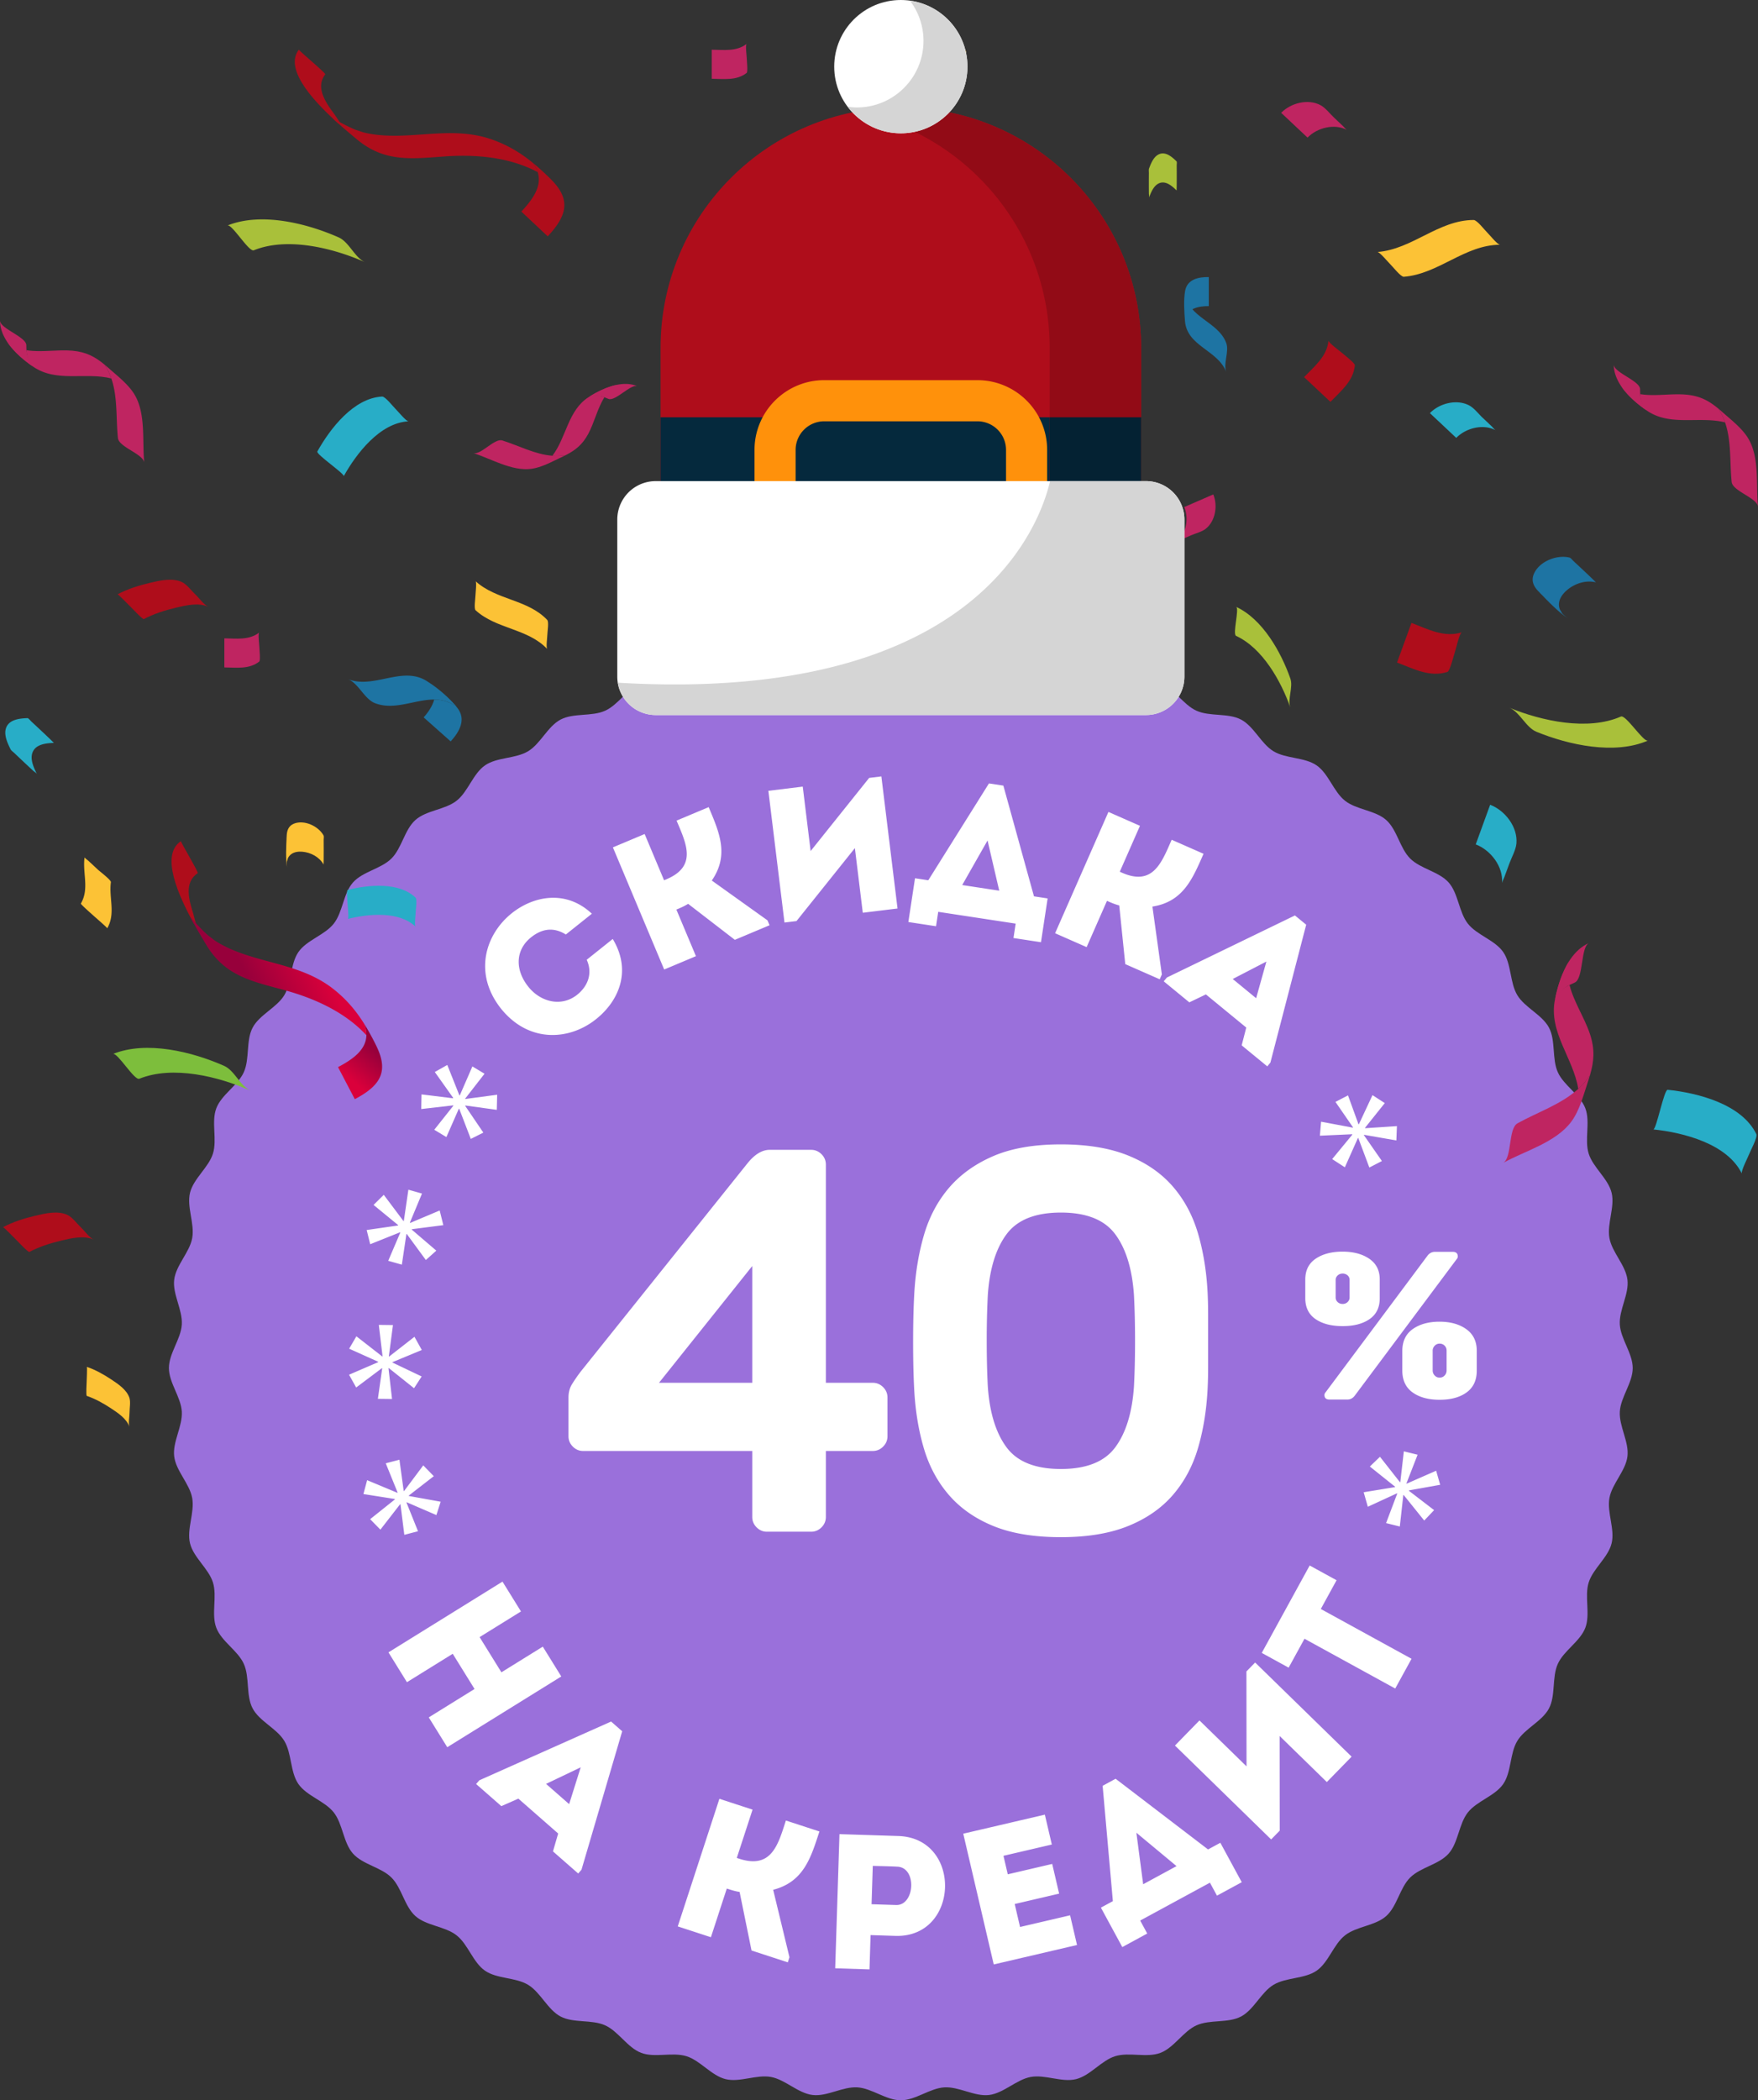 <svg xmlns="http://www.w3.org/2000/svg" width="303" height="361.825" viewBox="0 0 303 361.825"><rect x="0" y="0" width="303" height="361.825" fill="#333333" stroke="none"/><path fill="#FCC236" d="M81.969 105.135c3.589 3.266 8.993 3.117 12.349 6.674-.238-.25.023-2.119.023-2.503 0-.445.293-2.164-.023-2.503-3.355-3.557-8.76-3.408-12.349-6.673.222.199-.025 2.158-.025 2.502-.001.401-.282 2.223.025 2.503z"/><path fill="#BF2561" d="M38.669 114.979c2.067.021 4.263.357 6.007-1.001.247-.191.026-2.167.026-2.503 0-.331-.271-2.312-.026-2.503-1.744 1.359-3.939 1.022-6.007 1.001v5.006z"/><path fill="#FCC236" d="M49.512 144.681c-.148-.946-.168-.372-.055 1.729-.135 2.033-.129 2.671.018 1.908.076-.131.082-.33.15-.475.131-.272.323-.507.567-.687.544-.401 1.271-.478 1.926-.423 1.447.121 2.936.911 3.651 2.202l.018-.733c.008-.591.008-1.181.008-1.77 0-.591 0-1.181-.008-1.77-.002-.182.068-.581-.018-.733-.891-1.604-3.322-2.743-5.105-2.033-.912.363-1.207 1.147-1.25 2.068-.086 1.846-.225 3.888.098 5.722-.283-1.611.287-3.38 0-5.005z"/><path fill="#A9C03A" d="M213.051 109.553c4.561 2.102 7.747 7.796 9.345 12.346-.518-1.473.524-3.508 0-5.006-1.596-4.548-4.782-10.242-9.345-12.346.604.277-.664 4.698 0 5.006z"/><path fill="#1E74A3" d="M208.341 47.733c-1.791-.025-3.729.375-4.083 2.396-.279 1.588-.15 3.605-.018 5.205.361 4.351 5.694 4.982 7.104 8.752-.543-1.453.552-3.533 0-5.006-1.388-3.713-6.573-4.339-7.094-8.537l.012 4.664c.041-2.093 2.478-2.489 4.079-2.468v-5.006z"/><path fill="#AF0D1B" d="M162.267 49.739c1.481.505 2.894 1.299 4.196 2.159 1.165.772 2.688 1.777 3.146 3.182-.213-.653.025-1.812.025-2.503 0-.741.208-1.791-.025-2.503-.459-1.408-1.979-2.407-3.146-3.182-1.303-.858-2.715-1.654-4.196-2.159.09.029-.025 2.292-.025 2.503-.001.23-.15 2.443.025 2.503z"/><path fill="#FCC236" d="M154.03 6.948c3.588 3.266 8.993 3.117 12.347 6.674-.237-.252.025-2.12.025-2.503 0-.446.293-2.165-.025-2.503-3.354-3.557-8.759-3.408-12.347-6.674.221.199-.025 2.159-.025 2.503 0 .402-.281 2.224.025 2.503z"/><path fill="#BF2561" d="M122.676 13.569c2.067.02 4.263.355 6.007-1.001.247-.194.025-2.169.025-2.503 0-.333-.27-2.313-.025-2.503-1.744 1.356-3.939 1.021-6.007 1.001v5.006z"/><path fill="#28ADC7" d="M128.435 46.095c-.15-.946-.168-.369-.055 1.729-.135 2.033-.131 2.671.016 1.908.076-.131.082-.328.152-.475.129-.271.322-.507.565-.685.543-.403 1.271-.479 1.926-.423 1.447.122 2.935.91 3.652 2.2l.018-.733a173.795 173.795 0 0 0 0-3.54c-.002-.18.066-.581-.018-.733-.892-1.604-3.324-2.741-5.107-2.031-.909.363-1.206 1.147-1.247 2.066-.086 1.846-.228 3.888.098 5.722-.286-1.611.285-3.382 0-5.005z"/><path fill="#A9C03A" d="M198.036 34.063c.342-.927.837-2.192 1.871-2.542 1.11-.374 2.162.581 2.884 1.29l.018-.732a174.253 174.253 0 0 0 0-3.541c-.002-.131.064-.652-.018-.732-.722-.71-1.775-1.664-2.884-1.291-1.036.35-1.529 1.615-1.871 2.542-.061.166-.016.603-.018.733a174.056 174.056 0 0 0 0 3.54c.003.193.083.562.018.733zM43.745 43.119c5.794-2.345 13.676-.384 19.167 2.047-1.777-.788-2.735-3.467-4.54-4.267-5.489-2.431-13.371-4.392-19.169-2.047.769-.311 3.695 4.609 4.542 4.267z"/><path fill="#AF0D1B" d="M24.8 106.654c1.721-.915 3.645-1.52 5.536-1.965 1.693-.401 3.9-.927 5.564-.145-.772-.364-1.619-1.566-2.248-2.157-.671-.63-1.447-1.713-2.292-2.109-1.668-.784-3.87-.259-5.567.145-1.889.445-3.814 1.052-5.535 1.965.104-.055 2.059 1.978 2.248 2.155.21.195 2.091 2.219 2.294 2.111z"/><path fill="#28ADC7" d="M59.24 82.046c2.193-3.934 6.259-9.216 11.167-9.46-.394.02-1.927-1.852-2.251-2.156-.377-.356-1.754-2.138-2.292-2.11-4.905.246-8.973 5.526-11.167 9.46-.265.479 4.766 3.866 4.543 4.266z"/><g fill="#BF2561"><path d="M12.45 60.416c-2.538-.225-5.345.332-7.885-.084.053.944.233 1.588.837 2.558L1.39 59.11c1.128 1.609 2.769 2.982 4.31 4.05 4.027 2.792 9.031.913 13.484 2.037-.288-.828-.653-1.632-1.176-2.389-1.632-1.346-3.154-2.181-5.558-2.392z"/><path d="M18.779 63.468a33.95 33.95 0 0 0-.632-.543l-.162-.158c.008.014.014.029.023.041.522.757.888 1.561 1.176 2.389 1.122 3.215.789 6.872 1.138 10.259.164 1.591 4.386 2.737 4.542 4.267-.377-3.683.31-8.377-1.652-11.705-1.042-1.769-2.925-3.21-4.433-4.55zM0 55.225c.006 1.239.434 2.39 1.093 3.447.016.025.033.049.049.076H1.14s1.191 2.102 4.459 4.341c-.604-.97-.98-1.813-1.033-2.757-.016-.257-.021-.53-.023-.841C4.534 58.028.008 56.618 0 55.225z"/></g><g fill="#AF0D1B"><path d="M92.431 28.547a32.407 32.407 0 0 0-.694-.574c.455.566.763 1.128.938 1.682.772 2.407-.837 4.679-2.815 6.793l4.542 4.267c3.145-3.361 3.915-5.983 1.214-9.118a14.225 14.225 0 0 0-.297-.328c-.137-.147-.27-.292-.42-.442a47.473 47.473 0 0 0-2.468-2.28zM51.519 8.548c-2.643 3.408 2.673 9.028 6.78 12.708.026-.049.046-.096.089-.143.061-.064.438.447.504.416-.357-.473-.999-1.5-1.28-1.881-1.438-1.945-3.309-4.567-1.553-6.834.148-.191-4.633-4.147-4.54-4.266z"/><path d="M84.902 24.073c-7.425-2.667-14.556.415-21.846-1.165a4.273 4.273 0 0 0-.354-.082c-.284-.084-.862-.286-1.477-.485-1.809-.751-3.974-2.043-3.974-2.043l.419.375c-.01 0-.002.016.051.066.359.335 1.689 1.5 1.689 1.5l.006-.002.186.158.035.031.002.002c.716.612 1.354 1.143 1.834 1.547 4.707 3.937 9.2 3.418 15.018 2.988 5.459-.403 11.302.09 16.183 2.69-.176-.554-.483-1.115-.938-1.682-2.01-1.623-4.153-2.936-6.834-3.898z"/></g><path fill="#FCC236" d="M14.575 147.705c-.373 2.752.853 5.376-.634 7.955-.072.125 2.062 1.98 2.249 2.156.178.168 2.341 2.026 2.292 2.11 1.485-2.577.262-5.205.633-7.955.049-.355-1.961-1.885-2.248-2.154a141.952 141.952 0 0 0-1.613-1.502c-.086-.082-.689-.538-.679-.61z"/><path fill="#28ADC7" d="M6.37 133.365c-.549-1.102-1.276-2.629-.709-3.864.605-1.326 2.369-1.469 3.627-1.518l-.649-.642a164.187 164.187 0 0 0-1.6-1.515 207.372 207.372 0 0 0-1.611-1.502c-.119-.109-.537-.614-.68-.608-1.258.049-3.023.191-3.63 1.518-.564 1.237.163 2.763.71 3.864.1.197.534.527.651.641a255.254 255.254 0 0 0 3.211 3.018c.178.162.579.402.68.608z"/><path fill="#AF0D1B" d="M240.788 114.14c2.81 1.054 5.638 2.601 8.689 1.615.431-.139 1.108-2.943 1.277-3.4.164-.452.778-3.287 1.206-3.426-3.053.985-5.88-.562-8.688-1.615l-2.484 6.826z"/><path fill="#28ADC7" d="M254.349 145.469c2.577.978 4.782 3.84 4.528 6.674.023-.253.321-.813.388-.992.303-.801.596-1.604.89-2.41.381-1.051 1.106-2.302 1.208-3.424.254-2.834-1.953-5.696-4.53-6.674l-2.484 6.826z"/><path fill="#A9C03A" d="M279.373 123.445c-5.725 2.503-13.66.763-19.215-1.514 1.799.737 2.831 3.391 4.657 4.138 5.554 2.276 13.488 4.019 19.218 1.514-.759.332-3.823-4.506-4.66-4.138z"/><path fill="#AF0D1B" d="M117.439 94.199c-1.697.962-3.602 1.618-5.479 2.119-1.684.448-3.876 1.032-5.562.299.782.341 1.664 1.52 2.31 2.093.688.612 1.494 1.672 2.348 2.045 1.689.737 3.876.148 5.562-.299 1.877-.499 3.783-1.157 5.479-2.118-.102.057-2.111-1.918-2.309-2.092-.214-.189-2.149-2.161-2.349-2.047z"/><path fill="#28ADC7" d="M142.553 57.314c-3.583 7.027-10.392 16.475-19.124 16.984.698-.041 3.59 3.262 4.192 3.798.706.627 3.307 3.773 4.265 3.719 8.732-.515 15.541-9.961 19.125-16.986.436-.856-8.823-6.799-8.458-7.515z"/><path fill="#1E74A3" d="M175.367 90.828c1.005.643.483.15-1.564-1.48-1.781-1.807-2.378-2.329-1.789-1.563.059.18.238.348.316.534.146.346.204.72.171 1.093-.076.839-.606 1.58-1.199 2.143-1.31 1.246-3.275 1.979-5.068 1.578l.669.622c.544.495 1.091.983 1.641 1.471.55.488 1.099.976 1.652 1.456.17.149.484.542.698.591 2.227.497 5.301-.825 6.112-3.071.414-1.148-.07-2.073-.892-2.873-1.648-1.605-3.432-3.424-5.404-4.638 1.734 1.067 2.909 3.061 4.657 4.137z"/><g fill="#1E74A3"><path d="M77.677 127.727c1.502-1.647 2.731-3.779 1.146-5.779-.513-.645-1.16-1.277-1.841-1.892-.053.039-.105.084-.162.107.54.478 1.082.954 1.621 1.434-1.169-.806-2.378-1.072-3.609-1.08-.291 1.146-1.087 2.274-1.814 3.072l4.659 4.138z"/><path d="M64.635 121.141c3.359 1.297 6.863-.642 10.197-.624 1.231.008 2.44.274 3.609 1.08l-.08-.072c.209.168.344.279.344.279-2.209-2.677-4.815-4.253-4.815-4.253a.966.966 0 0 1 .059.047c-4.339-3.198-9.315 1.202-13.974-.595 1.799.694 2.83 3.432 4.66 4.138z"/></g><path fill="#FCC236" d="M241.953 47.681c6.021-.472 10.493-5.503 16.58-5.515-.433 0-1.9-1.83-2.249-2.156-.404-.38-1.715-2.112-2.292-2.11-6.087.012-10.559 5.043-16.579 5.515.369-.029 1.938 1.863 2.249 2.154.363.342 1.777 2.151 2.291 2.112z"/><path fill="#AF0D1B" d="M229.306 69.234c1.782-1.857 3.956-3.564 4.212-6.304.035-.388-1.945-1.869-2.248-2.157-.302-.281-2.329-1.725-2.294-2.109-.254 2.739-2.431 4.446-4.212 6.304l4.542 4.266z"/><path fill="#28ADC7" d="M250.995 75.441c1.643-1.701 4.646-2.474 6.791-1.314-.189-.104-.532-.528-.649-.642a177.338 177.338 0 0 0-1.6-1.516c-.698-.656-1.438-1.649-2.291-2.109-2.147-1.159-5.148-.388-6.793 1.313l4.542 4.268z"/><path fill="#BF2561" d="M225.36 23.706c1.645-1.701 4.646-2.472 6.793-1.314-.189-.102-.532-.527-.649-.64-.53-.508-1.065-1.013-1.6-1.515-.7-.657-1.441-1.65-2.294-2.112-2.145-1.157-5.148-.387-6.791 1.314l4.541 4.267z"/><path fill="#1E74A3" d="M265.879 102.382c-.987-.671-.479-.164 1.521 1.523 1.73 1.855 2.312 2.394 1.746 1.611-.055-.18-.23-.354-.303-.542a2.283 2.283 0 0 1-.139-1.097c.1-.837.648-1.563 1.257-2.11 1.346-1.208 3.328-1.887 5.109-1.437l-.649-.64a152.365 152.365 0 0 0-1.599-1.516c-.536-.502-1.072-1.005-1.613-1.502-.165-.152-.47-.555-.679-.609-2.214-.558-5.322.679-6.196 2.901-.446 1.136.014 2.073.812 2.895 1.601 1.651 3.335 3.52 5.273 4.788-1.702-1.113-2.823-3.141-4.54-4.265z"/><g fill="#BF2561"><path d="M290.585 67.985c-2.538-.226-5.344.332-7.884-.084.053.946.232 1.59.837 2.56a3530.62 3530.62 0 0 0-4.013-3.78c1.129 1.609 2.771 2.982 4.313 4.05 4.025 2.792 9.029.913 13.483 2.037-.289-.829-.654-1.633-1.177-2.389-1.63-1.346-3.154-2.181-5.559-2.394z"/><path d="M296.915 71.039a26.537 26.537 0 0 0-.632-.545c-.055-.051-.107-.104-.162-.156.01.014.014.027.023.041.522.756.888 1.56 1.177 2.389 1.121 3.215.79 6.869 1.139 10.258.162 1.59 4.384 2.738 4.54 4.267-.377-3.682.311-8.378-1.652-11.706-1.042-1.769-2.925-3.208-4.433-4.548zm-18.777-8.245c.004 1.239.432 2.391 1.091 3.447l.049.076s1.191 2.104 4.458 4.343c-.604-.97-.981-1.813-1.034-2.759a15.162 15.162 0 0 1-.023-.841c-.007-1.46-4.535-2.872-4.541-4.266z"/></g><path fill="#FCC236" d="M175.59 46.183c-1.705 5.004.792 10.34-1.304 15.24.148-.348 2.129-.897 2.513-1.063.445-.193 2.291-.647 2.489-1.113 2.098-4.897-.401-10.234 1.304-15.237-.104.307-2.168.913-2.511 1.062-.4.172-2.345.683-2.491 1.111zm-34.668-3.762c.799 1.908.381 4.591-1.293 5.915.146-.117.608-.245.739-.302.593-.248 1.183-.504 1.771-.761.771-.334 1.826-.586 2.491-1.112 1.674-1.325 2.092-4.007 1.292-5.917l-5 2.177z"/><path fill="#BF2561" d="M204.113 87.354c.8 1.91.381 4.591-1.295 5.916.148-.117.61-.246.741-.301.593-.25 1.182-.506 1.771-.763.771-.334 1.826-.586 2.489-1.112 1.676-1.324 2.095-4.005 1.295-5.915l-5.001 2.175z"/><g fill="#BF2561"><path d="M101.384 74.753c1.06-1.964 1.584-4.411 2.796-6.311-.778-.285-1.356-.363-2.346-.213l4.427-1.918c-1.684.35-3.355 1.196-4.748 2.064-3.639 2.272-3.859 6.945-6.304 10.137.767.055 1.539.039 2.329-.119 1.647-.846 2.843-1.781 3.846-3.64z"/><path d="M96.738 78.784c.229-.105.445-.211.656-.318l.183-.076c-.014.004-.025.002-.039.004-.79.158-1.563.174-2.329.119-2.973-.211-5.798-1.742-8.643-2.634-1.336-.42-3.718 2.577-5.002 2.175 3.091.97 6.631 3.149 9.984 2.722 1.782-.225 3.593-1.243 5.19-1.992zm13.128-12.244c-.999-.426-2.072-.479-3.15-.314-.025.004-.051.008-.076.014v-.002s-2.104.229-5.035 2.082c.99-.15 1.797-.162 2.575.123.212.076.433.164.685.272 1.177.5 3.879-2.652 5.001-2.175z"/></g><g fill="#1E74A3"><path d="M156.234 91.354c-.755-1.801-1.997-3.563-4.169-3.038-.698.168-1.441.449-2.179.765.012.057.029.115.025.168.579-.255 1.158-.507 1.734-.761-1.069.632-1.727 1.494-2.184 2.47.802.653 1.403 1.701 1.77 2.573l5.003-2.177z"/><path d="M146.201 99.287c2.268-2.192 2.018-5.688 3.262-8.33.457-.976 1.114-1.838 2.184-2.47l-.086.039c.209-.105.348-.172.348-.172-2.938.771-5.15 2.26-5.15 2.26a.497.497 0 0 1 .059-.031c-4.137 2.269-2.475 7.842-5.617 10.878 1.212-1.173 3.766-.982 5-2.174z"/></g><path fill="#9A70DB" d="M281.407 235.682c0 2.538-2.073 4.999-2.223 7.499-.15 2.531 1.614 5.22 1.315 7.708-.303 2.517-2.657 4.711-3.106 7.18-.453 2.49.975 5.373.375 7.811-.604 2.458-3.206 4.352-3.952 6.75-.752 2.414.315 5.448-.577 7.798-.896 2.363-3.709 3.926-4.742 6.219-1.039 2.303-.348 5.444-1.52 7.671-1.175 2.234-4.156 3.447-5.46 5.6-1.308 2.158-1.001 5.361-2.433 7.432-1.436 2.074-4.541 2.918-6.096 4.898-1.557 1.984-1.637 5.201-3.309 7.086-1.672 1.887-4.855 2.352-6.639 4.133-1.781 1.782-2.247 4.966-4.134 6.639-1.885 1.671-5.102 1.752-7.085 3.309-1.982 1.555-2.826 4.66-4.901 6.094-2.07 1.432-5.273 1.125-7.432 2.434-2.152 1.305-3.362 4.285-5.599 5.461-2.225 1.17-5.368.479-7.671 1.518-2.292 1.033-3.855 3.846-6.218 4.742-2.35.891-5.384-.177-7.798.574-2.397.746-4.291 3.35-6.748 3.953-2.438.598-5.319-.83-7.812-.377-2.467.451-4.661 2.805-7.177 3.107-2.488.299-5.178-1.467-7.709-1.315-2.5.149-4.96 2.223-7.498 2.223s-4.998-2.073-7.498-2.224c-2.531-.15-5.222 1.615-7.71 1.314-2.516-.303-4.71-2.656-7.177-3.105-2.492-.453-5.374.975-7.812.375-2.459-.604-4.352-3.205-6.75-3.951-2.414-.752-5.449.314-7.799-.576-2.362-.896-3.926-3.711-6.218-4.744-2.303-1.037-5.445-.346-7.672-1.518-2.234-1.174-3.446-4.156-5.599-5.459-2.158-1.309-5.361-1.002-7.432-2.434-2.074-1.436-2.918-4.541-4.899-6.094-1.983-1.557-5.2-1.638-7.085-3.309-1.887-1.673-2.352-4.856-4.134-6.639s-4.965-2.246-6.638-4.133c-1.671-1.885-1.751-5.103-3.307-7.087-1.555-1.981-4.66-2.825-6.096-4.899-1.432-2.07-1.125-5.273-2.433-7.432-1.304-2.154-4.286-3.365-5.46-5.6-1.172-2.227-.48-5.369-1.518-7.672-1.033-2.292-3.848-3.854-4.744-6.218-.891-2.349.177-5.384-.574-7.798-.747-2.396-3.35-4.291-3.953-6.748-.598-2.436.83-5.32.375-7.811-.449-2.467-2.803-4.66-3.104-7.176-.299-2.488 1.466-5.179 1.315-7.71-.149-2.5-2.223-4.961-2.223-7.499s2.074-5 2.223-7.5c.15-2.531-1.614-5.219-1.315-7.707.303-2.516 2.657-4.711 3.106-7.178.453-2.492-.975-5.375-.375-7.813.604-2.457 3.205-4.352 3.951-6.75.752-2.414-.315-5.449.577-7.799.896-2.363 3.708-3.925 4.741-6.218 1.039-2.303.348-5.444 1.519-7.671 1.176-2.236 4.157-3.447 5.461-5.6 1.308-2.158 1.001-5.361 2.433-7.432 1.436-2.074 4.541-2.918 6.095-4.899 1.557-1.983 1.638-5.2 3.309-7.086 1.673-1.887 4.856-2.352 6.638-4.134 1.783-1.782 2.248-4.967 4.135-6.639 1.885-1.67 5.101-1.75 7.085-3.307 1.981-1.555 2.825-4.66 4.901-6.096 2.07-1.432 5.271-1.125 7.43-2.433 2.152-1.304 3.365-4.284 5.6-5.458 2.227-1.172 5.368-.48 7.671-1.52 2.292-1.033 3.855-3.846 6.219-4.742 2.349-.891 5.383.176 7.797-.575 2.397-.746 4.29-3.349 6.747-3.952 2.438-.6 5.321.828 7.812.375 2.468-.449 4.662-2.803 7.178-3.105 2.488-.299 5.178 1.466 7.709 1.314 2.5-.148 4.96-2.222 7.498-2.222s4.998 2.073 7.499 2.223c2.531.151 5.221-1.614 7.709-1.313 2.516.301 4.711 2.654 7.178 3.104 2.49.455 5.374-.973 7.812-.375 2.458.604 4.352 3.207 6.749 3.953 2.415.752 5.45-.316 7.799.576 2.363.896 3.927 3.709 6.219 4.742 2.303 1.039 5.446.348 7.672 1.52 2.235 1.174 3.445 4.156 5.6 5.461 2.158 1.307 5.359 1 7.43 2.432 2.076 1.436 2.92 4.541 4.9 6.096 1.984 1.557 5.201 1.637 7.086 3.309 1.887 1.672 2.352 4.855 4.135 6.637 1.781 1.783 4.965 2.248 6.638 4.133 1.671 1.887 1.751 5.104 3.308 7.088 1.555 1.981 4.66 2.824 6.096 4.9 1.432 2.07 1.125 5.273 2.433 7.432 1.304 2.152 4.285 3.365 5.46 5.6 1.171 2.227.48 5.367 1.518 7.67 1.033 2.293 3.848 3.856 4.744 6.219.891 2.349-.178 5.383.574 7.797.746 2.398 3.348 4.291 3.951 6.748.6 2.438-.828 5.32-.373 7.811.447 2.469 2.802 4.662 3.104 7.178.299 2.488-1.466 5.178-1.315 7.709.149 2.499 2.223 4.96 2.223 7.497z"/><path d="M88.213 157.325c3.697-2.948 9.308-4.129 13.8.089l-4.487 3.581c-2.081-1.302-4.084-1.039-5.996.487-2.678 2.136-2.829 5.554-.469 8.512 2.096 2.626 5.66 3.536 8.383 1.406 1.938-1.547 2.721-3.757 1.679-6.056 1.53-1.22 2.933-2.339 4.486-3.581 3.366 5.578.95 10.761-2.849 13.792-4.519 3.646-11.549 4.249-16.415-1.798-4.818-6.089-2.669-12.81 1.868-16.432zm26.263 9.7l-8.84-21.043 5.472-2.299 3.348 7.967.389-.164c5.383-2.261 3.42-6.176 1.766-10.114l5.532-2.323c1.805 4.3 3.592 8.217.538 12.647l9.602 6.861.353.842-5.982 2.513-8.052-6.203c-.671.424-1.333.701-2.024.992l3.372 8.026-5.474 2.298zm22.807-8.347l-2.072.254-2.777-22.691 5.924-.726 1.359 11.103 10.088-12.603 2.104-.258 2.786 22.757-5.988.732-1.363-11.136-10.061 12.568zm24.048.893l-4.772-.727 1.148-7.543 2.289.348 10.455-16.683 2.482.377 5.278 19.077 2.353.357-1.146 7.546-4.74-.722.378-2.482-13.348-2.031-.377 2.483zm4.511-7.097l6.383.971-2.015-8.652-4.368 7.681zm16.009 8.302l9.194-20.898c1.792.787 3.583 1.576 5.434 2.391l-3.48 7.911.388.171c5.344 2.352 6.836-1.768 8.557-5.679 1.821.801 3.644 1.602 5.494 2.417-1.878 4.269-3.492 8.262-8.812 9.094l1.626 11.691-.368.836-5.939-2.614-1.039-10.113c-.77-.196-1.427-.484-2.113-.787l-3.506 7.972c-1.853-.814-3.645-1.603-5.436-2.392zm32.948 16.249l-6.956-5.711-2.855 1.369-4.41-3.621.537-.655 22.075-10.696 1.94 1.594-6.171 23.754-.537.655-4.411-3.622.788-3.067zm3.47-11.37l-5.799 3.003 4.033 3.312 1.766-6.315zM77.088 301.005l-3.187-5.138 7.89-4.893-3.761-6.064-7.89 4.893c-1.062-1.713-2.142-3.453-3.186-5.139l19.653-12.187 3.186 5.138-7.131 4.422 3.76 6.064 7.132-4.422 3.186 5.138-19.652 12.188zm19.116 14.867l-6.861-6.009-2.935 1.294-4.351-3.811.566-.646 22.702-10.118 1.914 1.676-7.018 23.858-.566.646-4.35-3.81.899-3.08zm3.883-11.402l-5.971 2.853 3.978 3.484 1.993-6.337zm16.727 27.404l7.178-21.981 5.715 1.866-2.717 8.321.408.134c5.621 1.835 6.713-2.465 8.056-6.579l5.778 1.887c-1.467 4.49-2.694 8.677-7.972 10.047l2.808 11.62-.287.879-6.249-2.04-2.057-10.09c-.795-.12-1.485-.346-2.208-.582l-2.738 8.385c-1.946-.637-3.831-1.252-5.715-1.867zm27.136 7.22l.737-23.114 10.17.324c11.061.386 10.514 17.557-.548 17.204l-4.26-.137-.188 5.911-5.911-.188zm10.706-17.508c-1.386-.077-2.873-.092-4.227-.135l-.211 6.604 4.227.135c3.237.103 3.644-6.461.211-6.604zm26.631-3.816l-8.335 1.944.743 3.186 7.659-1.787 1.193 5.117-7.658 1.787.923 3.958 8.625-2.012 1.193 5.116-14.353 3.349-5.255-22.526 14.063-3.281c.392 1.673.797 3.41 1.202 5.149zm16.445 15.334l-4.297 2.333-3.688-6.795 2.062-1.119-1.764-19.87 2.236-1.214 15.934 12.178 2.119-1.15 3.688 6.795-4.269 2.317-1.214-2.236-12.021 6.525 1.214 2.236zm-.7-8.492l5.75-3.121-6.921-5.754 1.171 8.875zm23.535-9.234l-1.477 1.514-16.579-16.173c1.407-1.443 2.814-2.886 4.223-4.328l8.112 7.913-.017-16.355 1.5-1.537 16.627 16.22-4.269 4.375-8.136-7.937.016 16.308zm1.537-28.078l-4.634-2.541 8.26-15.06 4.634 2.541-2.716 4.952 15.639 8.578-2.812 5.126-15.639-8.577-2.732 4.981zm23.367-25.346l-3.531-4.388-.07-.017-.606 5.433-2.367-.585 1.93-5.105-.07-.018-5.006 2.308-.712-2.503 5.393-.882.018-.07-4.349-3.479 1.746-1.678 3.431 4.364.07.016.613-5.318 2.37.584-1.932 4.957.07.018 5.059-2.221.694 2.426-5.376.961-.018.07 4.349 3.332-1.706 1.795zM63.275 255l5.197 2.169.069-.018-2.056-5.059 2.36-.614.737 5.405.068-.02 3.303-4.413 1.814 1.861-4.317 3.346.02.068 5.48.987-.737 2.302-5.092-2.198-.07.018 1.995 4.967-2.36.614-.665-5.274-.07.018-3.387 4.364-1.766-1.805 4.267-3.406-.02-.068-5.408-.853.638-2.391zm-1.849-24.786l4.442 3.461.07.004-.648-5.43 2.438.031-.712 5.408.072.002 4.347-3.391 1.265 2.276-5.051 2.091v.074l5.027 2.394-1.313 2.027-4.337-3.461h-.07l.613 5.314-2.439-.029.748-5.266h-.072l-4.417 3.318-1.229-2.204 5.016-2.162v-.075l-4.996-2.246 1.246-2.136zm4.72-24.371l3.383 4.503.068.02.788-5.408 2.346.666-2.098 5.035.07.02 5.078-2.139.628 2.526-5.421.7-.02.07 4.233 3.621-1.803 1.615-3.281-4.472-.068-.018-.79 5.291-2.348-.665 2.092-4.887-.066-.02-5.131 2.052-.61-2.448 5.405-.78.018-.07-4.235-3.473 1.762-1.739zm10.947-22.378l2.084 5.235.061.033 2.181-5.01 2.09 1.259-3.35 4.308.064.037 5.464-.729-.061 2.605-5.413-.749-.037.061 3.129 4.608-2.161 1.087-1.992-5.178-.061-.039-2.155 4.9-2.09-1.259 3.307-4.165-.063-.037-5.489.631.051-2.524 5.421.667.039-.061-3.172-4.464 2.153-1.216zm163.576 13.008l-5.548-.968-.063.033 3.123 4.481-2.169 1.12-1.912-5.107-.061.033-2.247 5.035-2.184-1.415 3.475-4.218-.031-.063-5.565.251.208-2.411 5.453 1.021.063-.033-3.041-4.401 2.165-1.122 1.816 4.997.063-.033 2.341-5.005 2.119 1.368-3.408 4.265.033.064 5.466-.361-.096 2.469zm-108.478 67.408c-.689 0-1.284-.25-1.785-.752-.503-.501-.752-1.096-.752-1.786v-11.372h-29.136c-.69 0-1.285-.249-1.786-.752-.502-.501-.752-1.096-.752-1.785v-6.674c0-.876.203-1.645.611-2.302a28.58 28.58 0 0 1 1.457-2.115l28.76-35.902c1.252-1.565 2.537-2.35 3.854-2.35h7.143c.688 0 1.283.251 1.786.752.5.502.751 1.097.751 1.785v37.595h8.083c.689 0 1.284.251 1.786.752.501.502.752 1.097.752 1.785v6.674c0 .689-.251 1.284-.752 1.785-.502.503-1.097.752-1.786.752h-8.083v11.372c0 .69-.251 1.285-.751 1.786-.503.502-1.098.752-1.786.752h-7.614zm-2.537-25.658V218.11l-16.072 20.113h16.072zm78.478-15.602c.062 1.19.094 2.507.094 3.947v8.835a76.27 76.27 0 0 1-.094 3.947c-.188 3.635-.737 7.002-1.645 10.104-.909 3.102-2.35 5.796-4.323 8.083-1.974 2.288-4.544 4.073-7.707 5.356-3.165 1.284-7.034 1.927-11.607 1.927-4.638 0-8.522-.643-11.654-1.927-3.134-1.283-5.687-3.068-7.66-5.356-1.974-2.287-3.416-4.981-4.323-8.083-.909-3.102-1.457-6.469-1.645-10.104-.127-2.381-.188-5.09-.188-8.13 0-3.038.062-5.748.188-8.13.188-3.633.735-7.033 1.645-10.197.907-3.163 2.35-5.905 4.323-8.224 1.974-2.317 4.526-4.15 7.66-5.499 3.132-1.347 7.017-2.021 11.654-2.021 4.573 0 8.442.644 11.607 1.927 3.163 1.285 5.733 3.071 7.707 5.357 1.974 2.288 3.414 4.981 4.323 8.083.908 3.103 1.456 6.471 1.645 10.105zm-37.877 16.26c.313 4.511 1.395 8.005 3.243 10.479 1.848 2.476 4.965 3.712 9.352 3.712 4.385 0 7.503-1.236 9.352-3.712 1.848-2.475 2.928-5.969 3.242-10.479.125-2.381.188-5.013.188-7.896 0-2.881-.063-5.513-.188-7.895-.314-4.512-1.395-8.004-3.242-10.479-1.849-2.475-4.967-3.713-9.352-3.713-4.387 0-7.504 1.238-9.352 3.713-1.849 2.476-2.93 5.968-3.243 10.479a150.506 150.506 0 0 0-.188 7.895c0 2.883.062 5.515.188 7.896zm67.549-18.468v3.26c0 1.573-.581 2.764-1.745 3.573-1.163.81-2.715 1.214-4.653 1.214-1.939 0-3.496-.404-4.672-1.214s-1.763-2.012-1.763-3.607v-3.191c0-1.595.6-2.798 1.8-3.607 1.199-.809 2.738-1.214 4.617-1.214 1.878 0 3.417.411 4.616 1.231 1.2.821 1.8 2.005 1.8 3.555zm9.525-4.75h3.054c.582 0 .873.268.873.802a.618.618 0 0 1-.146.398l-17.597 23.56c-.339.459-.775.688-1.309.688h-3.054c-.582 0-.872-.262-.872-.784 0-.145.048-.277.146-.398l17.596-23.577c.339-.459.776-.689 1.309-.689zm-17.123 4.817v3.057c0 .303.114.563.345.78s.515.325.854.325c.339 0 .624-.108.854-.325s.346-.478.346-.78v-3.057a.985.985 0 0 0-.346-.765 1.24 1.24 0 0 0-.854-.309c-.34 0-.624.108-.854.325-.231.219-.345.467-.345.749zm24.321 12.233v3.418c0 1.648-.582 2.896-1.745 3.744-1.163.849-2.715 1.272-4.653 1.272-1.939 0-3.496-.424-4.672-1.272-1.176-.848-1.763-2.108-1.763-3.78v-3.345c0-1.673.6-2.933 1.799-3.781 1.2-.849 2.739-1.272 4.617-1.272s3.418.431 4.617 1.291c1.201.86 1.8 2.102 1.8 3.725zm-7.598-.036v3.418c0 .339.115.63.346.872s.515.363.854.363c.339 0 .624-.121.854-.363.229-.242.345-.533.345-.872v-3.418a1.16 1.16 0 0 0-.345-.854 1.166 1.166 0 0 0-.854-.345c-.34 0-.624.121-.854.363s-.346.521-.346.836z" fill="#FFF"/><path fill="#FCC236" d="M14.963 240.483c1.481.505 2.894 1.299 4.193 2.159 1.168.772 2.689 1.775 3.148 3.18-.213-.651.023-1.809.023-2.503 0-.739.209-1.789-.023-2.503-.459-1.408-1.979-2.405-3.148-3.18-1.3-.86-2.712-1.654-4.193-2.158.09.029-.025 2.291-.025 2.502 0 .23-.15 2.443.025 2.503z"/><path fill="#28ADC7" d="M59.941 158.313c3.511-.88 8.839-1.404 11.68 1.333-.227-.219.025-2.145.025-2.502 0-.417.287-2.202-.025-2.503-2.841-2.738-8.169-2.214-11.68-1.334-.427.106.359 4.917 0 5.006z"/><path fill="#7DBE3C" d="M24.008 185.845c5.796-2.343 13.678-.383 19.169 2.048-1.777-.786-2.735-3.467-4.543-4.267-5.486-2.429-13.37-4.393-19.166-2.048.766-.31 3.695 4.61 4.54 4.267z"/><path fill="#AF0D1B" d="M5.063 215.68c1.723-.913 3.645-1.518 5.535-1.965 1.695-.4 3.903-.925 5.567-.145-.772-.362-1.621-1.564-2.251-2.155-.67-.631-1.444-1.715-2.291-2.111-1.668-.782-3.87-.257-5.567.145-1.889.448-3.813 1.052-5.533 1.965.104-.055 2.057 1.978 2.248 2.157.208.195 2.088 2.216 2.292 2.109z"/><linearGradient id="a" gradientUnits="userSpaceOnUse" x1="-152.543" y1="-1216.023" x2="-160.472" y2="-1212.868" gradientTransform="rotate(-27.646 2793.204 -960.276)"><stop offset=".128" stop-color="#97003b"/><stop offset=".883" stop-color="#da003b"/></linearGradient><path fill="url(#a)" d="M63.28 177.22a27.694 27.694 0 0 0-.466-.772c.243.688.349 1.316.336 1.896-.061 2.529-2.327 4.146-4.89 5.496l2.893 5.521c4.072-2.145 5.659-4.37 4.137-8.216a10.335 10.335 0 0 0-.173-.408c-.081-.183-.158-.364-.252-.554a45.888 45.888 0 0 0-1.585-2.963z"/><path fill="#AF0D1B" d="M31.188 144.911c-3.612 2.354-.434 9.405 2.24 14.229.04-.037.074-.076.13-.105.079-.041.267.565.342.557-.184-.563-.455-1.743-.596-2.195-.72-2.31-1.627-5.4.775-6.965.202-.134-3.016-5.439-2.891-5.521z"/><linearGradient id="b" gradientUnits="userSpaceOnUse" x1="-170.985" y1="-1234.546" x2="-152.805" y2="-1234.546" gradientTransform="rotate(-27.646 2793.204 -960.276)"><stop offset=".221" stop-color="#97003b"/><stop offset=".883" stop-color="#da003b"/></linearGradient><path fill="url(#b)" d="M57.636 170.524c-6.14-4.953-13.887-4.38-20.256-8.263a3.585 3.585 0 0 0-.307-.194c-.24-.174-.72-.554-1.236-.942-1.462-1.302-3.084-3.233-3.084-3.233l.273.492c-.01-.003-.009.014.026.08a127.21 127.21 0 0 0 1.104 1.969h.005c.042.072.082.144.123.213l.023.041.001.002c.476.813.904 1.521 1.228 2.062 3.153 5.263 7.57 6.247 13.205 7.747 5.29 1.41 10.65 3.79 14.408 7.847.013-.58-.093-1.208-.336-1.896-1.365-2.193-2.959-4.136-5.177-5.925z"/><path fill="#28ADC7" d="M284.952 194.572c5.223.543 12.749 2.471 15.266 7.615-.202-.41 1.099-2.913 1.276-3.4.207-.568 1.484-2.86 1.209-3.426-2.519-5.145-10.045-7.074-15.268-7.616-.635-.066-1.952 6.882-2.483 6.827z"/><g fill="#BF2561"><path d="M274.049 178.176c-.927-2.823-2.812-5.574-3.533-8.488-.989.493-1.596.979-2.358 2.073.735-2.013 1.473-4.024 2.206-6.034-1.205 1.947-1.921 4.337-2.358 6.478-1.14 5.599 3.174 10.096 4.015 15.383.754-.688 1.448-1.45 2.02-2.356.69-2.369.884-4.383.008-7.056z"/><path d="M273.686 186.359c.105-.317.201-.624.293-.927l.094-.247c-.01.016-.023.029-.033.045-.571.906-1.266 1.668-2.02 2.356-2.93 2.679-6.997 4.005-10.468 5.935-1.629.905-.919 5.956-2.485 6.826 3.772-2.096 9.122-3.518 11.783-7.148 1.416-1.929 2.092-4.609 2.836-6.84zm.203-23.908c-1.326.576-2.362 1.563-3.191 2.755-.02.029-.037.059-.059.086v-.002s-1.707 2.243-2.604 6.773c.763-1.093 1.492-1.883 2.481-2.376.266-.133.555-.266.89-.41 1.562-.678.992-6.179 2.483-6.826z"/></g><path fill="#AF0D1B" d="M155.263 18.514c-22.871 0-41.412 18.54-41.412 41.414v32.938h82.824V59.928c0-22.874-18.541-41.414-41.412-41.414z"/><path fill="#05293D" d="M113.851 71.891h82.824v20.975h-82.824z"/><path fill="#920B16" d="M155.263 18.514c-2.695 0-5.328.266-7.879.758 19.1 3.682 33.531 20.479 33.531 40.656v32.938h15.76V59.928c0-22.874-18.541-41.414-41.412-41.414z"/><path fill="#042233" d="M180.915 71.891h15.76v20.975h-15.76z"/><circle fill="#FFF" cx="155.263" cy="11.482" r="11.482"/><path fill="#D5D5D5" d="M156.839.121a11.407 11.407 0 0 1 2.33 6.91c0 6.342-5.143 11.482-11.484 11.482-.535 0-1.061-.051-1.576-.121 2.094 2.771 5.41 4.571 9.152 4.571 6.344 0 11.484-5.142 11.484-11.481 0-5.805-4.31-10.591-9.906-11.361z"/><path fill="#FF910B" d="M168.466 99.431h-26.408c-6.623 0-12.014-5.388-12.014-12.014V77.51c0-6.626 5.391-12.016 12.014-12.016h26.408c6.623 0 12.014 5.39 12.014 12.016v9.907c-.001 6.626-5.391 12.014-12.014 12.014zm-26.408-26.852a4.935 4.935 0 0 0-4.93 4.931v9.907a4.935 4.935 0 0 0 4.93 4.931h26.408a4.935 4.935 0 0 0 4.93-4.931V77.51a4.935 4.935 0 0 0-4.93-4.931h-26.408z"/><path fill="#FFF" d="M204.136 116.566a6.62 6.62 0 0 1-6.621 6.618h-84.504a6.619 6.619 0 0 1-6.619-6.618V89.504a6.62 6.62 0 0 1 6.619-6.619h84.504a6.62 6.62 0 0 1 6.621 6.619v27.062z"/><path fill="#D5D5D5" d="M197.515 82.885h-16.529c-1.701 7.344-12.592 38.404-74.504 34.727a6.612 6.612 0 0 0 6.529 5.573h84.504a6.62 6.62 0 0 0 6.621-6.618V89.504a6.62 6.62 0 0 0-6.621-6.619z"/></svg>